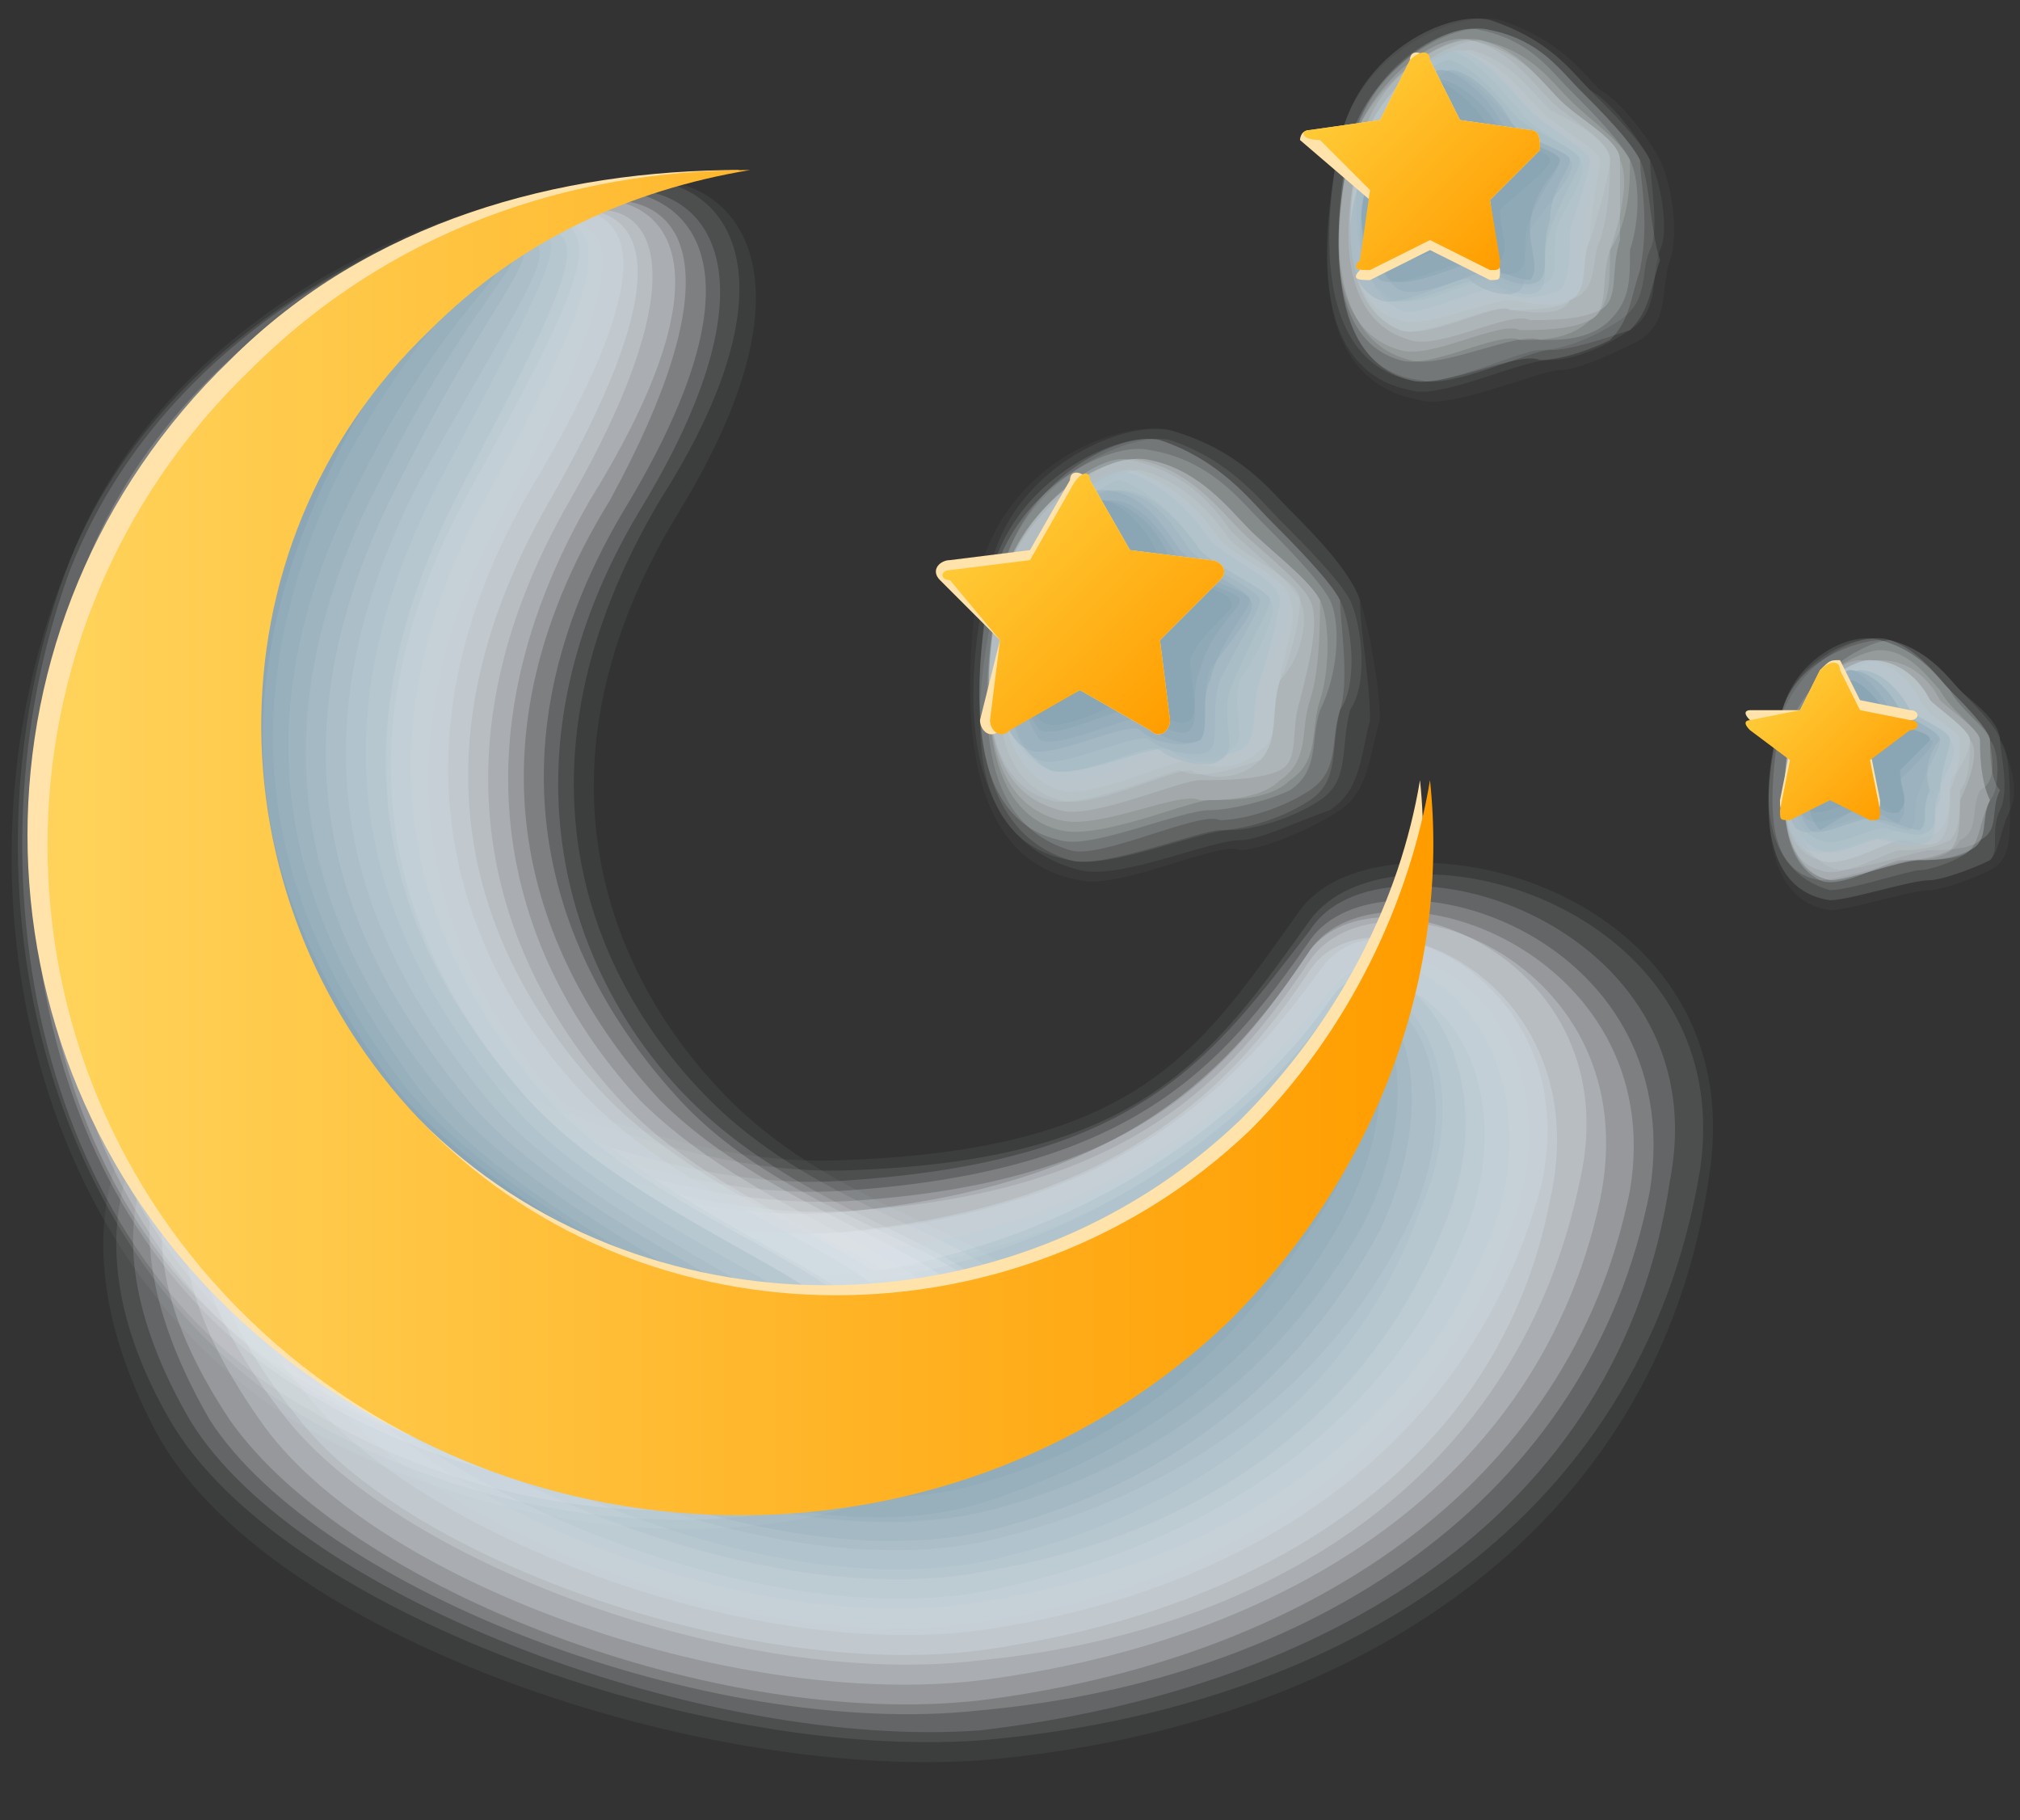 <?xml version="1.0" encoding="utf-8"?>
<!-- Generator: Adobe Illustrator 27.0.1, SVG Export Plug-In . SVG Version: 6.00 Build 0)  -->
<svg version="1.1" id="Ebene_1" xmlns="http://www.w3.org/2000/svg" xmlns:xlink="http://www.w3.org/1999/xlink" x="0px" y="0px"
	 viewBox="0 0 20.2 18.2" style="enable-background:new 0 0 20.2 18.2;" xml:space="preserve">
<rect x="0" y="0" width="20.2" height="18.2" fill="#333333" stroke="none"/>
<style type="text/css">
	.st0{opacity:0;fill:#FFFFFF;}
	.st1{opacity:4.761905e-02;fill:#F9FBFB;}
	.st2{opacity:9.523810e-02;fill:#F3F6F7;}
	.st3{opacity:0.143;fill:#EEF2F4;}
	.st4{opacity:0.191;fill:#E8EDF0;}
	.st5{opacity:0.238;fill:#E2E9EC;}
	.st6{opacity:0.286;fill:#DCE4E8;}
	.st7{opacity:0.333;fill:#D7E0E5;}
	.st8{opacity:0.381;fill:#D1DCE1;}
	.st9{opacity:0.429;fill:#CBD7DD;}
	.st10{opacity:0.476;fill:#C5D3D9;}
	.st11{opacity:0.524;fill:#C0CED6;}
	.st12{opacity:0.571;fill:#BACAD2;}
	.st13{opacity:0.619;fill:#B4C5CE;}
	.st14{opacity:0.667;fill:#AEC1CA;}
	.st15{opacity:0.714;fill:#A9BDC7;}
	.st16{opacity:0.762;fill:#A3B8C3;}
	.st17{opacity:0.809;fill:#9DB4BF;}
	.st18{opacity:0.857;fill:#97AFBB;}
	.st19{opacity:0.905;fill:#92ABB8;}
	.st20{opacity:0.952;fill:#8CA6B4;}
	.st21{fill:#86A2B0;}
	.st22{fill:#FFE3AB;}
	.st23{fill:url(#SVGID_1_);}
	.st24{opacity:2.857143e-02;fill:#F9FBFB;}
	.st25{opacity:5.714286e-02;fill:#F3F6F7;}
	.st26{opacity:8.571429e-02;fill:#EEF2F4;}
	.st27{opacity:0.114;fill:#E8EDF0;}
	.st28{opacity:0.143;fill:#E2E9EC;}
	.st29{opacity:0.171;fill:#DCE4E8;}
	.st30{opacity:0.2;fill:#D7E0E5;}
	.st31{opacity:0.229;fill:#D1DCE1;}
	.st32{opacity:0.257;fill:#CBD7DD;}
	.st33{opacity:0.286;fill:#C5D3D9;}
	.st34{opacity:0.314;fill:#C0CED6;}
	.st35{opacity:0.343;fill:#BACAD2;}
	.st36{opacity:0.371;fill:#B4C5CE;}
	.st37{opacity:0.4;fill:#AEC1CA;}
	.st38{opacity:0.429;fill:#A9BDC7;}
	.st39{opacity:0.457;fill:#A3B8C3;}
	.st40{opacity:0.486;fill:#9DB4BF;}
	.st41{opacity:0.514;fill:#97AFBB;}
	.st42{opacity:0.543;fill:#92ABB8;}
	.st43{opacity:0.571;fill:#8CA6B4;}
	.st44{opacity:0.6;fill:#86A2B0;}
	.st45{fill:url(#SVGID_00000180363929442797422490000004151322854082795931_);}
	.st46{fill:url(#SVGID_00000017502047252699968470000007947914532686321810_);}
	.st47{fill:url(#SVGID_00000119801850017337632970000001606181917421416345_);}
</style>
<g>
	<g>
		<g>
			<g>
				<path class="st0" d="M9.8,17.7c-3,0.2-7.5-1.4-8.5-3.5c-1-2-0.2-3.6,1.4-4.1c1-0.3,3.5,1.5,5.7,1.4c3-0.1,3.6-1,4.6-2.4
					c0.8-1.1,4.8-0.3,4.4,2.6C16.9,15.5,13.5,17.4,9.8,17.7z"/>
				<path class="st1" d="M9.8,17.6c-2.9,0.2-7.3-1.3-8.3-3.4c-1-2-0.3-3.5,1.2-4c1-0.3,3.4,1.5,5.7,1.4c3-0.1,3.6-1.1,4.6-2.5
					c0.8-1.1,4.5-0.3,4.1,2.6C16.6,15.4,13.4,17.3,9.8,17.6z"/>
				<path class="st2" d="M9.8,17.4c-2.8,0.2-7-1.3-8.1-3.2c-1.1-1.9-0.4-3.4,1.1-3.9c0.9-0.3,3.4,1.5,5.7,1.4
					c2.9-0.1,3.6-1.1,4.6-2.5c0.8-1.1,4.3-0.2,3.9,2.5C16.4,15.3,13.3,17.1,9.8,17.4z"/>
				<path class="st3" d="M9.8,17.3C7.1,17.5,3,16,1.9,14.2c-1.1-1.9-0.5-3.2,0.9-3.7c0.9-0.3,3.3,1.5,5.7,1.3
					c2.9-0.2,3.6-1.2,4.6-2.5c0.7-1.1,4.1-0.1,3.6,2.5C16.2,15.2,13.2,16.9,9.8,17.3z"/>
				<path class="st4" d="M9.8,17.1c-2.7,0.3-6.6-1.2-7.7-2.9C1,12.3,1.5,11,2.8,10.6c0.9-0.3,3.3,1.5,5.7,1.3
					c2.8-0.2,3.7-1.2,4.6-2.5c0.7-1,3.8-0.1,3.4,2.5C15.9,15,13.1,16.8,9.8,17.1z"/>
				<path class="st5" d="M9.8,17c-2.6,0.3-6.3-1.1-7.5-2.8c-1.2-1.8-0.7-3,0.6-3.5c0.8-0.3,3.2,1.5,5.7,1.3c2.8-0.2,3.7-1.3,4.5-2.5
					c0.7-1,3.6,0,3.2,2.4C15.7,14.9,13,16.6,9.8,17z"/>
				<path class="st6" d="M9.8,16.8c-2.5,0.3-6.1-1-7.2-2.6c-1.2-1.7-0.9-2.9,0.4-3.4c0.8-0.3,3.1,1.5,5.6,1.3
					c2.7-0.2,3.7-1.3,4.5-2.5c0.7-1,3.4,0,2.9,2.4C15.4,14.8,12.9,16.4,9.8,16.8z"/>
				<path class="st7" d="M9.8,16.6c-2.4,0.3-5.9-1-7-2.5c-1.3-1.7-1-2.8,0.2-3.2c0.8-0.3,3.1,1.5,5.6,1.2c2.7-0.3,3.7-1.4,4.5-2.6
					c0.7-0.9,3.2,0.1,2.7,2.3C15.2,14.7,12.8,16.3,9.8,16.6z"/>
				<path class="st8" d="M9.8,16.5c-2.3,0.3-5.7-0.9-6.8-2.3c-1.3-1.6-1.1-2.7,0-3.1c0.7-0.3,3,1.5,5.6,1.2c2.6-0.3,3.7-1.4,4.5-2.6
					c0.6-0.9,2.9,0.1,2.4,2.3C15,14.6,12.7,16.1,9.8,16.5z"/>
				<path class="st9" d="M9.8,16.3c-2.3,0.3-5.4-0.9-6.6-2.2c-1.4-1.6-1.2-2.6-0.1-3c0.7-0.3,3,1.5,5.6,1.2c2.6-0.3,3.7-1.5,4.5-2.6
					c0.6-0.9,2.7,0.2,2.2,2.2C14.7,14.4,12.6,15.9,9.8,16.3z"/>
				<path class="st10" d="M9.9,16.2c-2.2,0.4-5.2-0.8-6.4-2c-1.4-1.5-1.3-2.5-0.3-2.9c0.7-0.3,2.9,1.5,5.6,1.2
					c2.5-0.3,3.7-1.5,4.5-2.6C13.9,9,15.7,10,15.2,12C14.5,14.3,12.5,15.8,9.9,16.2z"/>
				<path class="st11" d="M9.9,16c-2.1,0.4-5-0.7-6.2-1.9c-1.5-1.5-1.4-2.4-0.5-2.8c0.6-0.3,2.9,1.5,5.6,1.2
					c2.4-0.3,3.7-1.6,4.5-2.6c0.6-0.8,2.2,0.3,1.7,2.2C14.3,14.2,12.4,15.6,9.9,16z"/>
				<path class="st12" d="M9.9,15.9c-2,0.4-4.8-0.7-6-1.7c-1.5-1.4-1.5-2.3-0.6-2.6c0.6-0.3,2.8,1.5,5.5,1.1
					c2.4-0.3,3.8-1.6,4.5-2.6c0.6-0.8,2,0.3,1.4,2.1C14,14.1,12.3,15.4,9.9,15.9z"/>
				<path class="st13" d="M9.9,15.7c-1.9,0.4-4.6-0.6-5.8-1.6c-1.6-1.4-1.6-2.1-0.8-2.5c0.6-0.3,2.7,1.5,5.5,1.1
					c2.3-0.4,3.8-1.7,4.5-2.7c0.5-0.8,1.8,0.4,1.2,2.1C13.8,14,12.2,15.3,9.9,15.7z"/>
				<path class="st14" d="M9.9,15.6C8,16,5.5,15,4.3,14.1c-1.7-1.3-1.7-2-1-2.4c0.5-0.3,2.7,1.5,5.5,1.1c2.3-0.4,3.8-1.7,4.5-2.7
					c0.5-0.7,1.6,0.4,0.9,2C13.6,13.8,12.1,15.1,9.9,15.6z"/>
				<path class="st15" d="M9.9,15.4c-1.8,0.4-4.2-0.5-5.3-1.3c-1.7-1.2-1.8-1.9-1.1-2.3c0.5-0.3,2.6,1.5,5.5,1.1
					c2.2-0.4,3.8-1.8,4.4-2.7c0.5-0.7,1.4,0.5,0.7,2C13.4,13.7,12,14.9,9.9,15.4z"/>
				<path class="st16" d="M9.9,15.3c-1.7,0.4-4-0.4-5.1-1.2c-1.8-1.2-1.9-1.8-1.3-2.2C4,11.7,6.1,13.5,9,13c2.2-0.4,3.8-1.8,4.4-2.7
					c0.5-0.7,1.1,0.5,0.4,2C13.1,13.6,11.9,14.8,9.9,15.3z"/>
				<path class="st17" d="M9.9,15.1c-1.6,0.4-3.7-0.3-4.9-1c-1.9-1.1-2.1-1.7-1.5-2c0.4-0.2,2.5,1.6,5.5,1c2.1-0.4,3.8-1.9,4.4-2.7
					c0.5-0.7,0.9,0.6,0.2,1.9C12.9,13.5,11.8,14.6,9.9,15.1z"/>
				<path class="st18" d="M9.9,15c-1.5,0.5-3.5-0.2-4.7-0.9c-1.9-1-2.2-1.6-1.6-1.9c0.4-0.2,2.5,1.6,5.4,1c2.1-0.4,3.8-1.9,4.4-2.7
					c0.4-0.6,0.7,0.6-0.1,1.9C12.7,13.4,11.7,14.4,9.9,15z"/>
				<path class="st19" d="M9.9,14.8c-1.5,0.5-3.3-0.2-4.5-0.7c-2-0.9-2.3-1.5-1.8-1.8c0.4-0.2,2.4,1.6,5.4,1c2-0.4,3.8-2,4.4-2.8
					c0.4-0.6,0.5,0.7-0.3,1.8C12.5,13.2,11.6,14.3,9.9,14.8z"/>
				<path class="st20" d="M10,14.6c-1.4,0.5-3.1-0.1-4.3-0.6c-2.1-0.9-2.4-1.4-2-1.7C4,12.2,6.1,14,9.1,13.4c2-0.4,3.9-2,4.4-2.8
					c0.4-0.6,0.3,0.8-0.6,1.8C12.3,13.1,11.5,14.1,10,14.6z"/>
				<path class="st21" d="M10,14.5c-1.3,0.5-2.9,0-4.1-0.4c-2.1-0.8-2.5-1.3-2.1-1.6c0.3-0.2,2.3,1.6,5.4,0.9
					c1.9-0.4,3.9-2.1,4.4-2.8c0.4-0.5,0.1,0.8-0.8,1.7C12.1,13,11.4,13.9,10,14.5z"/>
			</g>
			<g>
				<path class="st0" d="M0.6,5.5c1.2-2.8,4.4-3.7,6-3.7c1,0,1.9,1,0.4,3.3C5.4,7.7,6.2,9.9,7.5,11c1.5,1.4,3.5,1.3,3.1,2.5
					c-0.8,2.1-4.5,2.5-7.4,0.8C0.2,12.7-0.7,8.6,0.6,5.5z"/>
				<path class="st1" d="M0.7,5.6C1.8,2.8,5,1.8,6.5,1.8c0.9,0,1.7,1,0.3,3.3C5.2,7.7,6.1,9.8,7.3,11c1.4,1.4,3.5,1.4,3.1,2.5
					c-0.7,2-4.4,2.4-7.3,0.8C0.3,12.7-0.6,8.7,0.7,5.6z"/>
				<path class="st2" d="M0.7,5.6C1.8,2.9,5,1.8,6.4,1.8c0.9,0,1.6,1,0.2,3.2C5,7.7,5.9,9.8,7.1,11c1.4,1.4,3.5,1.4,3.1,2.5
					c-0.7,1.9-4.3,2.3-7.1,0.7C0.4,12.6-0.5,8.7,0.7,5.6z"/>
				<path class="st3" d="M0.7,5.7C1.8,2.9,5,1.8,6.3,1.9c0.8,0,1.5,0.9,0.1,3.2C4.9,7.6,5.7,9.8,6.9,11c1.4,1.4,3.5,1.5,3.1,2.5
					c-0.7,1.8-4.3,2.2-6.9,0.6C0.4,12.6-0.4,8.7,0.7,5.7z"/>
				<path class="st4" d="M0.8,5.8C1.8,3,5,1.8,6.2,1.9C7,2,7.6,2.8,6.3,5c-1.6,2.6-0.7,4.7,0.5,6c1.3,1.4,3.5,1.5,3.2,2.5
					c-0.7,1.7-4.2,2-6.8,0.5C0.5,12.5-0.3,8.8,0.8,5.8z"/>
				<path class="st5" d="M0.8,5.9c1-2.8,4.1-4,5.3-3.9C6.9,2,7.3,2.8,6.1,5c-1.6,2.6-0.7,4.7,0.5,6c1.3,1.3,3.5,1.6,3.2,2.5
					c-0.6,1.6-4.1,1.9-6.6,0.4C0.5,12.5-0.2,8.8,0.8,5.9z"/>
				<path class="st6" d="M0.9,6c1-2.8,4.1-4.1,5.2-4c0.7,0.1,1.1,0.9-0.2,3c-1.5,2.6-0.7,4.7,0.5,6c1.3,1.3,3.5,1.7,3.2,2.5
					c-0.6,1.5-4,1.8-6.5,0.4C0.6,12.4-0.1,8.8,0.9,6z"/>
				<path class="st7" d="M0.9,6.1c1-2.9,4-4.2,5.1-4C6.6,2.1,6.9,2.9,5.7,5C4.2,7.6,5,9.7,6.2,11c1.2,1.3,3.5,1.7,3.2,2.5
					c-0.6,1.4-3.9,1.7-6.3,0.3C0.7,12.4,0,8.9,0.9,6.1z"/>
				<path class="st8" d="M1,6.2c0.9-2.9,4-4.2,4.9-4.1c0.6,0.1,0.8,0.8-0.4,2.9C4,7.6,4.8,9.6,6,10.9c1.2,1.3,3.5,1.8,3.2,2.5
					c-0.5,1.3-3.8,1.6-6.2,0.2C0.7,12.3,0.1,8.9,1,6.2z"/>
				<path class="st9" d="M1,6.3C1.9,3.4,4.9,2,5.8,2.1c0.6,0.1,0.7,0.8-0.5,2.8c-1.5,2.6-0.7,4.7,0.5,6c1.2,1.3,3.5,1.8,3.2,2.5
					c-0.5,1.2-3.8,1.5-6,0.1C0.8,12.3,0.2,8.9,1,6.3z"/>
				<path class="st10" d="M1,6.4C1.9,3.4,4.9,2,5.7,2.2c0.5,0.1,0.5,0.7-0.6,2.8c-1.5,2.6-0.7,4.7,0.5,6c1.2,1.3,3.5,1.9,3.2,2.5
					c-0.5,1.1-3.7,1.4-5.9,0C0.9,12.2,0.3,9,1,6.4z"/>
				<path class="st11" d="M1.1,6.4C1.9,3.5,4.9,2,5.6,2.2C6.1,2.3,6,2.9,4.9,4.9c-1.5,2.7-0.6,4.7,0.5,6c1.1,1.3,3.5,1.9,3.2,2.5
					c-0.5,1.1-3.6,1.3-5.7,0C0.9,12.2,0.4,9,1.1,6.4z"/>
				<path class="st12" d="M1.1,6.5C1.9,3.6,4.9,2,5.6,2.2C6,2.4,5.8,2.9,4.7,4.9c-1.5,2.7-0.6,4.7,0.5,6c1.1,1.3,3.5,2,3.3,2.5
					c-0.4,1-3.5,1.1-5.6-0.1C1,12.1,0.5,9,1.1,6.5z"/>
				<path class="st13" d="M1.2,6.6c0.7-3,3.7-4.6,4.3-4.3c0.4,0.1,0.1,0.7-0.9,2.6c-1.4,2.7-0.6,4.6,0.6,6c1.1,1.3,3.5,2,3.3,2.5
					C8,14.3,5,14.5,3,13.2C1.1,12.1,0.6,9.1,1.2,6.6z"/>
				<path class="st14" d="M1.2,6.7c0.7-3,3.7-4.6,4.2-4.4c0.3,0.1,0,0.6-1,2.5c-1.4,2.7-0.6,4.6,0.6,6.1c1,1.3,3.5,2.1,3.3,2.5
					c-0.4,0.8-3.3,0.9-5.3-0.3C1.1,12,0.7,9.1,1.2,6.7z"/>
				<path class="st15" d="M1.3,6.8c0.6-3,3.6-4.7,4-4.4C5.6,2.5,5.2,3,4.2,4.8c-1.4,2.7-0.6,4.6,0.6,6.1c1,1.3,3.5,2.2,3.3,2.5
					c-0.4,0.7-3.3,0.8-5.1-0.3C1.2,12,0.8,9.1,1.3,6.8z"/>
				<path class="st16" d="M1.3,6.9c0.6-3,3.6-4.7,3.9-4.5C5.4,2.6,4.9,3,4,4.8c-1.4,2.7-0.6,4.6,0.6,6.1c1,1.3,3.5,2.2,3.3,2.5
					C7.5,14,4.7,14.1,2.9,13C1.2,11.9,0.9,9.1,1.3,6.9z"/>
				<path class="st17" d="M1.3,7c0.5-3,3.5-4.8,3.8-4.5C5.3,2.6,4.7,3,3.8,4.8c-1.4,2.7-0.6,4.6,0.6,6.1c0.9,1.2,3.5,2.3,3.3,2.5
					c-0.3,0.5-3.1,0.6-4.8-0.5C1.3,11.9,1,9.2,1.3,7z"/>
				<path class="st18" d="M1.4,7.1C1.9,4,4.9,2.2,5,2.5C5.2,2.7,4.5,3,3.6,4.8c-1.4,2.7-0.5,4.6,0.6,6.1c0.9,1.2,3.5,2.3,3.3,2.5
					c-0.3,0.4-3,0.5-4.6-0.6C1.4,11.8,1,9.2,1.4,7.1z"/>
				<path class="st19" d="M1.4,7.2C1.9,4.1,4.8,2.2,5,2.5C5,2.7,4.3,3,3.4,4.7C2.1,7.4,2.9,9.3,4,10.8c0.9,1.2,3.5,2.4,3.3,2.5
					c-0.2,0.3-2.9,0.4-4.5-0.7C1.4,11.8,1.1,9.2,1.4,7.2z"/>
				<path class="st20" d="M1.5,7.2c0.4-3.1,3.3-5,3.4-4.7c0,0.2-0.8,0.5-1.6,2.2c-1.3,2.7-0.5,4.6,0.6,6.1c0.9,1.2,3.5,2.4,3.4,2.5
					c-0.2,0.2-2.8,0.2-4.3-0.7C1.5,11.7,1.2,9.3,1.5,7.2z"/>
				<path class="st21" d="M1.5,7.3c0.3-3.1,3.3-5,3.3-4.7c0,0.2-0.9,0.5-1.7,2.1c-1.3,2.7-0.5,4.5,0.6,6.1C4.5,12,7.1,13.3,7,13.4
					c-0.2,0.1-2.8,0.1-4.2-0.8C1.6,11.7,1.3,9.3,1.5,7.3z"/>
			</g>
		</g>
		<path class="st22" d="M12.4,11.2c-2.3,2.2-6,2.2-8.2,0c-2.3-2.2-2.3-5.8,0-8C5,2.3,6.3,1.9,7.4,1.7C5.6,1.7,3.7,2.2,2.3,3.6
			c-2.7,2.6-2.7,6.9,0,9.5c2.7,2.6,7.1,2.6,9.8,0c1.5-1.5,2.3-3.4,2.1-5.3C14,9,13.4,10.2,12.4,11.2z"/>
		<g>
			
				<linearGradient id="SVGID_1_" gradientUnits="userSpaceOnUse" x1="556.483" y1="-212.182" x2="566.285" y2="-202.38" gradientTransform="matrix(0.707 -0.707 0.707 0.707 -243.103 551.949)">
				<stop  offset="0" style="stop-color:#FFD45C"/>
				<stop  offset="1" style="stop-color:#FF9D00"/>
			</linearGradient>
			<path class="st23" d="M12.5,11.3c-2.3,2.2-6,2.2-8.2,0s-2.3-5.8,0-8c0.9-0.9,2-1.4,3.2-1.6c-1.8,0-3.6,0.6-5,2
				c-2.7,2.6-2.7,6.9,0,9.5c2.7,2.6,7.1,2.6,9.8,0c1.5-1.5,2.2-3.5,2-5.4C14.1,9,13.5,10.3,12.5,11.3z"/>
		</g>
	</g>
	<g>
		<g>
			<path class="st0" d="M16.7,1.6c-0.1-0.2-0.4-0.6-0.6-0.8c-0.2-0.2-0.4-0.6-1-0.7c-0.4-0.1-1.4,0.3-1.6,1.2
				c-0.2,1.1-0.3,2.5,0.8,2.7c0.3,0.1,1.2-0.3,1.4-0.3c0.2,0,0.6-0.2,0.8-0.3c0.3-0.2,0.2-0.5,0.3-0.8C16.8,2.4,16.7,1.8,16.7,1.6z"
				/>
			<path class="st24" d="M16.6,1.6C16.5,1.4,16.2,1,16,0.9c-0.2-0.2-0.4-0.5-1-0.7c-0.4-0.1-1.4,0.3-1.6,1.2
				c-0.2,1.1-0.3,2.4,0.8,2.6c0.3,0.1,1.2-0.3,1.4-0.3c0.2,0,0.6-0.2,0.8-0.3c0.3-0.2,0.2-0.5,0.3-0.8C16.8,2.3,16.7,1.8,16.6,1.6z"
				/>
			<path class="st25" d="M16.5,1.6c-0.1-0.2-0.4-0.6-0.6-0.7c-0.2-0.2-0.4-0.5-1-0.7c-0.4-0.1-1.3,0.3-1.5,1.2
				c-0.2,1-0.3,2.3,0.7,2.5c0.3,0.1,1.1-0.3,1.4-0.3c0.2,0,0.5-0.1,0.8-0.3c0.3-0.2,0.2-0.5,0.3-0.8C16.7,2.3,16.6,1.8,16.5,1.6z"/>
			<path class="st26" d="M16.5,1.6c-0.1-0.2-0.4-0.5-0.6-0.7c-0.2-0.2-0.4-0.5-1-0.7c-0.4-0.1-1.3,0.3-1.5,1.2
				c-0.2,1-0.2,2.2,0.7,2.4c0.3,0.1,1.1-0.3,1.3-0.3c0.2,0,0.5-0.1,0.8-0.3c0.3-0.2,0.2-0.5,0.3-0.7C16.6,2.3,16.5,1.8,16.5,1.6z"/>
			<path class="st27" d="M16.4,1.6c-0.1-0.2-0.4-0.5-0.6-0.7c-0.2-0.2-0.4-0.5-0.9-0.6c-0.4-0.1-1.2,0.3-1.4,1.2
				c-0.2,1-0.2,2.2,0.7,2.3c0.3,0.1,1.1-0.3,1.3-0.3c0.2,0,0.5-0.1,0.8-0.2c0.2-0.2,0.2-0.4,0.3-0.7C16.5,2.3,16.5,1.8,16.4,1.6z"/>
			<path class="st28" d="M16.4,1.6c-0.1-0.2-0.4-0.5-0.6-0.7c-0.2-0.2-0.4-0.5-0.9-0.6c-0.3-0.1-1.2,0.3-1.4,1.2
				c-0.2,0.9-0.2,2.1,0.6,2.3c0.3,0.1,1.1-0.3,1.3-0.2c0.2,0,0.5-0.1,0.7-0.2c0.2-0.2,0.2-0.4,0.3-0.7C16.5,2.2,16.4,1.8,16.4,1.6z"
				/>
			<path class="st29" d="M16.3,1.6c-0.1-0.2-0.4-0.5-0.6-0.7c-0.2-0.2-0.4-0.5-0.9-0.6c-0.3-0.1-1.1,0.4-1.3,1.1
				c-0.2,0.9-0.2,2,0.6,2.2c0.3,0.1,1.1-0.3,1.3-0.2c0.2,0,0.5,0,0.7-0.2c0.2-0.2,0.2-0.4,0.2-0.7C16.4,2.2,16.4,1.8,16.3,1.6z"/>
			<path class="st30" d="M16.3,1.6c-0.1-0.2-0.4-0.4-0.6-0.6c-0.2-0.2-0.4-0.5-0.9-0.6c-0.3-0.1-1.1,0.4-1.3,1.1
				c-0.2,0.9-0.2,1.9,0.5,2.1c0.3,0.1,1-0.3,1.2-0.2c0.2,0,0.5,0,0.7-0.2c0.2-0.1,0.2-0.4,0.2-0.7C16.3,2.2,16.3,1.8,16.3,1.6z"/>
			<path class="st31" d="M16.2,1.6c0-0.2-0.4-0.4-0.6-0.6c-0.2-0.2-0.4-0.5-0.9-0.6c-0.3-0.1-1,0.4-1.2,1.1c-0.2,0.9-0.2,1.8,0.5,2
				c0.3,0.1,1-0.3,1.2-0.2c0.2,0,0.5,0,0.7-0.1c0.2-0.1,0.1-0.4,0.2-0.7C16.2,2.2,16.3,1.8,16.2,1.6z"/>
			<path class="st32" d="M16.2,1.6c0-0.2-0.4-0.4-0.6-0.6c-0.2-0.2-0.4-0.5-0.8-0.6c-0.3,0-1,0.4-1.2,1.1c-0.2,0.8-0.2,1.7,0.5,1.9
				c0.3,0.1,1-0.3,1.2-0.2c0.2,0,0.5,0,0.7-0.1c0.2-0.1,0.1-0.4,0.2-0.7C16.2,2.1,16.2,1.8,16.2,1.6z"/>
			<path class="st33" d="M16.1,1.6c0-0.2-0.4-0.4-0.6-0.6c-0.2-0.2-0.4-0.5-0.8-0.6c-0.3,0-1,0.4-1.1,1.1c-0.2,0.8-0.1,1.6,0.4,1.8
				c0.3,0.1,1-0.3,1.1-0.2c0.1,0,0.5,0,0.6-0.1C16,2.9,15.9,2.6,16,2.4C16.1,2.1,16.1,1.7,16.1,1.6z"/>
			<path class="st34" d="M16.1,1.6c0-0.2-0.4-0.4-0.6-0.5c-0.2-0.2-0.4-0.5-0.8-0.6c-0.2,0-0.9,0.4-1.1,1.1
				c-0.2,0.8-0.1,1.5,0.4,1.7c0.2,0.1,1-0.3,1.1-0.2c0.1,0,0.5,0.1,0.6-0.1c0.2-0.1,0.1-0.4,0.2-0.6C16,2.1,16.1,1.7,16.1,1.6z"/>
			<path class="st35" d="M16,1.6c0-0.1-0.4-0.3-0.6-0.5c-0.2-0.2-0.4-0.5-0.8-0.6c-0.2,0-0.9,0.4-1,1.1c-0.2,0.7-0.1,1.5,0.4,1.6
				C14.2,3.3,14.9,3,15.1,3c0.1,0,0.4,0.1,0.6,0c0.2-0.1,0.1-0.4,0.2-0.6C15.9,2.1,16,1.7,16,1.6z"/>
			<path class="st36" d="M15.9,1.6c0-0.1-0.4-0.3-0.6-0.5c-0.2-0.2-0.4-0.5-0.7-0.6c-0.2,0-0.8,0.5-1,1.1C13.5,2.3,13.5,3,14,3.2
				c0.2,0.1,0.9-0.3,1.1-0.2c0.1,0,0.4,0.1,0.6,0c0.2-0.1,0.1-0.4,0.1-0.6C15.9,2,16,1.7,15.9,1.6z"/>
			<path class="st37" d="M15.9,1.6c0-0.1-0.4-0.3-0.6-0.5c-0.2-0.2-0.4-0.5-0.7-0.6c-0.2,0-0.8,0.5-0.9,1.1
				c-0.2,0.7-0.1,1.3,0.3,1.5c0.2,0.1,0.9-0.3,1-0.2c0.1,0.1,0.4,0.1,0.6,0c0.1-0.1,0.1-0.4,0.1-0.6C15.8,2,15.9,1.7,15.9,1.6z"/>
			<path class="st38" d="M15.8,1.6c0-0.1-0.5-0.3-0.6-0.5c-0.2-0.2-0.4-0.5-0.7-0.6c-0.2,0-0.7,0.5-0.9,1.1C13.5,2.3,13.6,2.9,14,3
				c0.2,0.1,0.9-0.3,1-0.2c0.1,0.1,0.4,0.1,0.5,0c0.1-0.1,0-0.4,0.1-0.6C15.7,2,15.9,1.7,15.8,1.6z"/>
			<path class="st39" d="M15.8,1.6c0-0.1-0.5-0.3-0.6-0.4c-0.2-0.2-0.4-0.5-0.7-0.6c-0.2,0-0.7,0.5-0.8,1.1
				c-0.2,0.6-0.1,1.1,0.2,1.3c0.2,0.1,0.9-0.3,1-0.2c0.1,0.1,0.4,0.2,0.5,0.1c0.1-0.1,0-0.3,0.1-0.6C15.6,2,15.8,1.7,15.8,1.6z"/>
			<path class="st40" d="M15.7,1.6c0-0.1-0.5-0.2-0.6-0.4c-0.2-0.2-0.4-0.5-0.7-0.5c-0.2,0-0.6,0.5-0.8,1.1
				c-0.2,0.6-0.1,1.1,0.2,1.2c0.2,0.1,0.9-0.3,0.9-0.2c0.1,0.1,0.4,0.2,0.5,0.1c0.1-0.1,0-0.3,0.1-0.6C15.5,2,15.8,1.7,15.7,1.6z"/>
			<path class="st41" d="M15.7,1.6c0-0.1-0.5-0.2-0.6-0.4C15,1,14.7,0.7,14.5,0.7c-0.1,0-0.6,0.5-0.7,1.1c-0.2,0.5,0,1,0.2,1.1
				c0.2,0.1,0.8-0.2,0.9-0.2c0.1,0.1,0.4,0.2,0.5,0.1c0.1-0.1,0-0.3,0.1-0.6C15.5,1.9,15.7,1.7,15.7,1.6z"/>
			<path class="st42" d="M15.6,1.6c0-0.1-0.5-0.2-0.6-0.4c-0.1-0.2-0.4-0.5-0.6-0.5c-0.1,0-0.5,0.5-0.7,1.1c-0.2,0.5,0,0.9,0.1,1
				c0.2,0.1,0.8-0.2,0.9-0.2c0.1,0.1,0.4,0.2,0.5,0.1c0.1-0.1,0-0.3,0.1-0.5C15.4,1.9,15.6,1.7,15.6,1.6z"/>
			<path class="st43" d="M15.6,1.6c0-0.1-0.5-0.2-0.6-0.3c-0.1-0.2-0.4-0.5-0.6-0.5c-0.1,0-0.5,0.5-0.6,1.1c-0.2,0.5,0,0.8,0.1,0.9
				c0.2,0.1,0.8-0.2,0.9-0.2c0.1,0.1,0.4,0.2,0.5,0.2c0.1-0.1,0-0.3,0-0.5C15.3,1.9,15.6,1.7,15.6,1.6z"/>
			<path class="st44" d="M15.5,1.6c0-0.1-0.5-0.2-0.6-0.3c-0.1-0.2-0.4-0.5-0.6-0.5c-0.1,0-0.4,0.6-0.6,1c-0.2,0.4,0,0.8,0.1,0.8
				c0.2,0.1,0.8-0.2,0.8-0.2c0.1,0.1,0.3,0.3,0.4,0.2c0.1-0.1,0-0.3,0-0.5C15.2,1.9,15.5,1.7,15.5,1.6z"/>
		</g>
		<path class="st22" d="M14.3,0.6l0.3,0.6l0.7,0.1c0.1,0,0.1,0.1,0.1,0.2l-0.5,0.5l0.1,0.7c0,0.1,0,0.1-0.1,0.1l-0.6-0.3l-0.6,0.3
			c-0.1,0-0.2,0-0.1-0.1l0.1-0.7L13,1.4C13,1.4,13,1.3,13.1,1.3l0.7-0.1l0.3-0.6C14.1,0.5,14.2,0.5,14.3,0.6z"/>
		
			<linearGradient id="SVGID_00000008861587568928136310000000448427677343887012_" gradientUnits="userSpaceOnUse" x1="611.121" y1="261.789" x2="612.759" y2="263.426" gradientTransform="matrix(1 -1.400000e-03 1.400000e-03 1 -598.087 -259.944)">
			<stop  offset="0" style="stop-color:#FFCA36"/>
			<stop  offset="1" style="stop-color:#FF9D00"/>
		</linearGradient>
		<path style="fill:url(#SVGID_00000008861587568928136310000000448427677343887012_);" d="M14.3,0.6l0.3,0.6l0.7,0.1
			c0.1,0,0.1,0.1,0.1,0.2l-0.5,0.5L15,2.6c0,0.1,0,0.1-0.1,0.1l-0.6-0.3l-0.6,0.3c-0.1,0-0.2,0-0.1-0.1l0.1-0.7l-0.5-0.5
			C13,1.4,13,1.3,13.1,1.3l0.7-0.1l0.3-0.6C14.2,0.5,14.3,0.5,14.3,0.6z"/>
	</g>
	<g>
		<g>
			<path class="st0" d="M13.7,6c-0.1-0.3-0.5-0.7-0.7-0.9c-0.2-0.2-0.5-0.6-1.2-0.8c-0.5-0.1-1.7,0.3-1.9,1.4
				c-0.3,1.3-0.3,3,0.9,3.2c0.4,0.1,1.4-0.4,1.7-0.3c0.3,0,0.7-0.2,1-0.4c0.3-0.2,0.3-0.6,0.4-0.9C13.9,6.9,13.8,6.3,13.7,6z"/>
			<path class="st24" d="M13.6,6c-0.1-0.3-0.5-0.7-0.7-0.9c-0.2-0.2-0.5-0.6-1.2-0.8c-0.5-0.1-1.6,0.3-1.9,1.4
				C9.6,7,9.6,8.6,10.8,8.8c0.4,0.1,1.4-0.4,1.6-0.3c0.2,0,0.7-0.2,1-0.4c0.3-0.2,0.3-0.6,0.4-0.9C13.8,6.9,13.7,6.3,13.6,6z"/>
			<path class="st25" d="M13.6,6c-0.1-0.3-0.5-0.7-0.7-0.9c-0.2-0.2-0.5-0.6-1.2-0.8c-0.5-0.1-1.6,0.4-1.8,1.4
				c-0.3,1.2-0.3,2.7,0.9,3c0.4,0.1,1.3-0.3,1.6-0.3c0.2,0,0.6-0.2,0.9-0.3c0.3-0.2,0.3-0.5,0.4-0.9C13.7,6.8,13.6,6.3,13.6,6z"/>
			<path class="st26" d="M13.5,6c-0.1-0.2-0.5-0.6-0.7-0.8c-0.2-0.2-0.5-0.6-1.1-0.8c-0.4-0.1-1.5,0.4-1.7,1.4
				C9.7,7,9.6,8.4,10.7,8.6c0.4,0.1,1.3-0.3,1.6-0.3c0.2,0,0.6-0.1,0.9-0.3c0.3-0.2,0.2-0.5,0.3-0.9C13.7,6.8,13.6,6.2,13.5,6z"/>
			<path class="st27" d="M13.4,6c-0.1-0.2-0.5-0.6-0.7-0.8c-0.2-0.2-0.5-0.6-1.1-0.8c-0.4-0.1-1.5,0.4-1.7,1.4
				C9.7,7,9.7,8.3,10.7,8.6c0.3,0.1,1.3-0.3,1.5-0.3c0.2,0,0.6-0.1,0.9-0.3c0.3-0.2,0.2-0.5,0.3-0.9C13.6,6.8,13.5,6.2,13.4,6z"/>
			<path class="st28" d="M13.4,6c-0.1-0.2-0.5-0.6-0.7-0.8c-0.2-0.2-0.5-0.6-1.1-0.8c-0.4-0.1-1.4,0.4-1.6,1.4
				c-0.2,1.1-0.3,2.4,0.7,2.7C11,8.6,12,8.1,12.2,8.2c0.2,0,0.6-0.1,0.9-0.3c0.3-0.2,0.2-0.5,0.3-0.8C13.5,6.8,13.4,6.2,13.4,6z"/>
			<path class="st29" d="M13.3,6c-0.1-0.2-0.5-0.6-0.7-0.8c-0.2-0.2-0.5-0.6-1.1-0.7c-0.4-0.1-1.4,0.4-1.6,1.4
				c-0.2,1.1-0.2,2.3,0.7,2.5c0.3,0.1,1.2-0.3,1.5-0.3c0.2,0,0.6-0.1,0.8-0.2c0.3-0.2,0.2-0.5,0.3-0.8C13.4,6.7,13.4,6.2,13.3,6z"/>
			<path class="st30" d="M13.2,6c-0.1-0.2-0.5-0.5-0.7-0.7c-0.2-0.2-0.5-0.6-1-0.7C11.1,4.5,10.2,5,10,5.9c-0.2,1-0.2,2.2,0.6,2.4
				C11,8.4,11.9,8,12.1,8c0.2,0,0.6,0,0.8-0.2c0.3-0.2,0.2-0.5,0.3-0.8C13.3,6.7,13.3,6.2,13.2,6z"/>
			<path class="st31" d="M13.2,6c-0.1-0.2-0.5-0.5-0.7-0.7c-0.2-0.2-0.5-0.6-1-0.7C11.1,4.5,10.2,5,10,5.9c-0.2,1-0.2,2.1,0.6,2.3
				C11,8.3,11.8,7.9,12,8c0.2,0,0.6,0,0.8-0.2C13.1,7.6,13,7.3,13.1,7C13.2,6.7,13.2,6.2,13.2,6z"/>
			<path class="st32" d="M13.1,6c-0.1-0.2-0.5-0.5-0.7-0.7c-0.2-0.2-0.5-0.6-1-0.7c-0.3-0.1-1.2,0.5-1.4,1.3c-0.2,1-0.2,2,0.6,2.2
				c0.3,0.1,1.2-0.3,1.4-0.3c0.2,0,0.6,0,0.8-0.1C13,7.6,12.9,7.3,13,7C13.1,6.6,13.2,6.2,13.1,6z"/>
			<path class="st33" d="M13,6c-0.1-0.2-0.5-0.5-0.7-0.7c-0.2-0.3-0.5-0.6-1-0.7c-0.3-0.1-1.1,0.5-1.3,1.3c-0.2,0.9-0.2,1.9,0.5,2.1
				c0.3,0.1,1.2-0.3,1.3-0.3c0.2,0.1,0.5,0,0.8-0.1c0.2-0.2,0.1-0.5,0.2-0.8C13,6.6,13.1,6.2,13,6z"/>
			<path class="st34" d="M13,6c0-0.2-0.5-0.4-0.7-0.6c-0.2-0.3-0.5-0.6-0.9-0.7c-0.3,0-1.1,0.5-1.3,1.3c-0.2,0.9-0.2,1.8,0.5,2
				c0.3,0.1,1.1-0.3,1.3-0.3c0.2,0.1,0.5,0.1,0.7-0.1c0.2-0.2,0.1-0.5,0.2-0.8C12.9,6.6,13,6.2,13,6z"/>
			<path class="st35" d="M12.9,6c0-0.2-0.5-0.4-0.7-0.6c-0.2-0.3-0.5-0.6-0.9-0.7c-0.3,0-1,0.5-1.2,1.3C9.9,6.9,10,7.7,10.6,7.9
				c0.3,0.1,1.1-0.3,1.3-0.3c0.2,0.1,0.5,0.1,0.7-0.1c0.2-0.1,0.1-0.4,0.2-0.7C12.8,6.6,13,6.2,12.9,6z"/>
			<path class="st36" d="M12.9,6c0-0.2-0.5-0.4-0.7-0.6c-0.2-0.3-0.5-0.6-0.9-0.7c-0.3,0-0.9,0.5-1.1,1.3C9.9,6.8,10,7.7,10.5,7.8
				c0.3,0.1,1.1-0.3,1.2-0.3c0.1,0.1,0.5,0.1,0.7,0c0.2-0.1,0.1-0.4,0.2-0.7C12.8,6.5,12.9,6.1,12.9,6z"/>
			<path class="st37" d="M12.8,6c0-0.2-0.5-0.4-0.7-0.6c-0.2-0.3-0.5-0.6-0.9-0.7c-0.2,0-0.9,0.5-1.1,1.3c-0.2,0.8-0.1,1.5,0.4,1.7
				c0.3,0.1,1.1-0.3,1.2-0.2c0.1,0.1,0.5,0.1,0.7,0c0.2-0.1,0.1-0.4,0.2-0.7C12.7,6.5,12.8,6.1,12.8,6z"/>
			<path class="st38" d="M12.7,6c0-0.1-0.5-0.3-0.7-0.5c-0.2-0.3-0.5-0.6-0.8-0.7c-0.2,0-0.8,0.6-1,1.3c-0.2,0.7-0.1,1.4,0.3,1.6
				c0.3,0.1,1.1-0.3,1.2-0.2c0.1,0.1,0.5,0.2,0.6,0c0.2-0.1,0-0.4,0.1-0.7C12.6,6.5,12.8,6.1,12.7,6z"/>
			<path class="st39" d="M12.7,6c0-0.1-0.5-0.3-0.7-0.5c-0.2-0.3-0.5-0.6-0.8-0.6c-0.2,0-0.8,0.6-1,1.3c-0.2,0.7-0.1,1.3,0.3,1.5
				c0.3,0.1,1-0.3,1.1-0.2c0.1,0.1,0.5,0.2,0.6,0.1c0.2-0.1,0-0.4,0.1-0.7C12.5,6.4,12.7,6.1,12.7,6z"/>
			<path class="st40" d="M12.6,6c0-0.1-0.5-0.3-0.7-0.5c-0.2-0.3-0.4-0.6-0.8-0.6c-0.2,0-0.7,0.6-0.9,1.3c-0.2,0.7-0.1,1.3,0.2,1.4
				c0.2,0.1,1-0.3,1.1-0.2c0.1,0.1,0.5,0.2,0.6,0.1c0.1-0.1,0-0.4,0.1-0.7C12.4,6.4,12.6,6.1,12.6,6z"/>
			<path class="st41" d="M12.5,6c0-0.1-0.5-0.3-0.7-0.5c-0.2-0.3-0.4-0.6-0.8-0.6c-0.2,0-0.7,0.6-0.9,1.3c-0.2,0.6-0.1,1.2,0.2,1.3
				c0.2,0.1,1-0.3,1.1-0.2c0.1,0.1,0.4,0.2,0.6,0.1c0.1-0.1,0-0.4,0.1-0.7C12.3,6.4,12.6,6.1,12.5,6z"/>
			<path class="st42" d="M12.5,6c0-0.1-0.5-0.2-0.7-0.4c-0.2-0.3-0.4-0.6-0.7-0.6c-0.1,0-0.6,0.6-0.8,1.2c-0.2,0.6,0,1.1,0.1,1.2
				c0.2,0.1,1-0.3,1-0.2c0.1,0.1,0.4,0.3,0.6,0.2c0.1-0.1,0-0.4,0.1-0.6C12.2,6.4,12.5,6.1,12.5,6z"/>
			<path class="st43" d="M12.4,6c0-0.1-0.6-0.2-0.7-0.4C11.6,5.3,11.3,5,11,5c-0.1,0-0.5,0.6-0.7,1.2c-0.2,0.6,0,1,0.1,1.1
				c0.2,0.1,0.9-0.3,1-0.2c0.1,0.1,0.4,0.3,0.5,0.2c0.1-0.1,0-0.4,0.1-0.6C12.1,6.3,12.4,6.1,12.4,6z"/>
			<path class="st44" d="M12.3,6c0-0.1-0.6-0.2-0.7-0.4C11.5,5.3,11.2,5,11,5c-0.1,0-0.5,0.7-0.7,1.2c-0.2,0.5,0,0.9,0.1,1
				c0.2,0.2,0.9-0.3,1-0.2c0.1,0.1,0.4,0.3,0.5,0.2c0.1-0.1,0-0.4,0-0.6C12,6.3,12.4,6.1,12.3,6z"/>
		</g>
		<path class="st22" d="M10.9,4.8l0.4,0.7l0.8,0.1c0.1,0,0.2,0.1,0.1,0.2l-0.6,0.6l0.1,0.8c0,0.1-0.1,0.2-0.2,0.1l-0.7-0.4L10,7.3
			c-0.1,0.1-0.2,0-0.2-0.1L10,6.4L9.4,5.8C9.3,5.7,9.4,5.6,9.5,5.6l0.8-0.1l0.4-0.7C10.7,4.7,10.8,4.7,10.9,4.8z"/>
		
			<linearGradient id="SVGID_00000102524583932041187830000017407286381154474884_" gradientUnits="userSpaceOnUse" x1="607.575" y1="266.074" x2="609.505" y2="268.003" gradientTransform="matrix(1 -1.400000e-03 1.400000e-03 1 -598.087 -259.944)">
			<stop  offset="0" style="stop-color:#FFCA36"/>
			<stop  offset="1" style="stop-color:#FF9D00"/>
		</linearGradient>
		<path style="fill:url(#SVGID_00000102524583932041187830000017407286381154474884_);" d="M10.9,4.8l0.4,0.7l0.8,0.1
			c0.1,0,0.2,0.1,0.1,0.2l-0.6,0.6l0.1,0.8c0,0.1-0.1,0.2-0.2,0.1l-0.7-0.4l-0.7,0.4c-0.1,0.1-0.2,0-0.2-0.1l0.1-0.8L9.5,5.8
			C9.4,5.8,9.4,5.7,9.5,5.7l0.8-0.1l0.4-0.7C10.8,4.7,10.9,4.7,10.9,4.8z"/>
	</g>
	<g>
		<g>
			<path class="st0" d="M20.1,7.4c0-0.2-0.3-0.4-0.4-0.6c-0.1-0.1-0.3-0.4-0.7-0.5c-0.3-0.1-1,0.2-1.2,0.9C17.6,8,17.6,9,18.3,9.1
				c0.2,0,0.8-0.2,1-0.2c0.2,0,0.4-0.1,0.6-0.2c0.2-0.1,0.2-0.3,0.2-0.6C20.2,7.9,20.1,7.6,20.1,7.4z"/>
			<path class="st24" d="M20,7.4c0-0.2-0.3-0.4-0.4-0.5c-0.1-0.1-0.3-0.4-0.7-0.5c-0.3-0.1-1,0.2-1.1,0.8C17.6,8,17.6,9,18.3,9.1
				c0.2,0,0.8-0.2,1-0.2c0.1,0,0.4-0.1,0.6-0.2c0.2-0.1,0.2-0.3,0.2-0.6C20.2,7.9,20.1,7.6,20,7.4z"/>
			<path class="st25" d="M20,7.4c0-0.2-0.3-0.4-0.4-0.5c-0.1-0.1-0.3-0.4-0.7-0.5c-0.3-0.1-1,0.2-1.1,0.8C17.6,8,17.6,8.9,18.3,9
				c0.2,0,0.8-0.2,1-0.2c0.1,0,0.4-0.1,0.6-0.2C20,8.5,20,8.3,20.1,8.1C20.1,7.9,20.1,7.5,20,7.4z"/>
			<path class="st26" d="M20,7.4c0-0.1-0.3-0.4-0.4-0.5c-0.1-0.1-0.3-0.4-0.7-0.5c-0.3-0.1-0.9,0.2-1.1,0.8C17.6,8,17.6,8.9,18.3,9
				c0.2,0,0.8-0.2,1-0.2c0.1,0,0.4-0.1,0.6-0.2C20,8.5,19.9,8.3,20,8.1C20.1,7.9,20,7.5,20,7.4z"/>
			<path class="st27" d="M19.9,7.4c0-0.1-0.3-0.4-0.4-0.5c-0.1-0.1-0.3-0.4-0.7-0.5c-0.3-0.1-0.9,0.2-1,0.8
				c-0.2,0.7-0.2,1.5,0.5,1.7c0.2,0,0.8-0.2,0.9-0.2c0.1,0,0.4-0.1,0.5-0.2c0.2-0.1,0.1-0.3,0.2-0.5C20,7.9,20,7.5,19.9,7.4z"/>
			<path class="st28" d="M19.9,7.4c0-0.1-0.3-0.4-0.4-0.5c-0.1-0.1-0.3-0.4-0.7-0.5c-0.2,0-0.9,0.2-1,0.8c-0.1,0.7-0.2,1.5,0.4,1.6
				c0.2,0,0.8-0.2,0.9-0.2c0.1,0,0.4,0,0.5-0.2c0.2-0.1,0.1-0.3,0.2-0.5C20,7.8,19.9,7.5,19.9,7.4z"/>
			<path class="st29" d="M19.9,7.4c0-0.1-0.3-0.3-0.4-0.5c-0.1-0.1-0.3-0.4-0.6-0.5c-0.2,0-0.8,0.3-0.9,0.8
				c-0.1,0.7-0.1,1.4,0.4,1.5c0.2,0,0.8-0.2,0.9-0.2c0.1,0,0.4,0,0.5-0.1c0.2-0.1,0.1-0.3,0.2-0.5C19.9,7.8,19.9,7.5,19.9,7.4z"/>
			<path class="st30" d="M19.8,7.4c0-0.1-0.3-0.3-0.4-0.5c-0.1-0.1-0.3-0.4-0.6-0.4c-0.2,0-0.8,0.3-0.9,0.8
				c-0.1,0.6-0.1,1.4,0.4,1.5c0.2,0,0.7-0.2,0.9-0.2c0.1,0,0.4,0,0.5-0.1c0.2-0.1,0.1-0.3,0.2-0.5C19.8,7.8,19.8,7.5,19.8,7.4z"/>
			<path class="st31" d="M19.8,7.4c0-0.1-0.3-0.3-0.4-0.4c-0.1-0.2-0.3-0.4-0.6-0.4c-0.2,0-0.8,0.3-0.9,0.8
				c-0.1,0.6-0.1,1.3,0.4,1.4c0.2,0,0.7-0.2,0.9-0.2c0.1,0,0.3,0,0.5-0.1c0.1-0.1,0.1-0.3,0.2-0.5C19.8,7.8,19.8,7.5,19.8,7.4z"/>
			<path class="st32" d="M19.7,7.4c0-0.1-0.3-0.3-0.4-0.4c-0.1-0.2-0.3-0.4-0.6-0.4c-0.2,0-0.7,0.3-0.8,0.8
				c-0.1,0.6-0.1,1.2,0.3,1.4c0.2,0.1,0.7-0.2,0.8-0.2c0.1,0,0.3,0,0.5-0.1c0.1-0.1,0.1-0.3,0.1-0.5C19.7,7.8,19.8,7.5,19.7,7.4z"/>
			<path class="st33" d="M19.7,7.4c0-0.1-0.3-0.3-0.4-0.4c-0.1-0.2-0.3-0.4-0.6-0.4c-0.2,0-0.7,0.3-0.8,0.8
				c-0.1,0.6-0.1,1.2,0.3,1.3c0.2,0.1,0.7-0.2,0.8-0.2c0.1,0,0.3,0,0.5-0.1c0.1-0.1,0.1-0.3,0.1-0.5C19.7,7.8,19.7,7.5,19.7,7.4z"/>
			<path class="st34" d="M19.7,7.4c0-0.1-0.3-0.3-0.4-0.4c-0.1-0.2-0.3-0.4-0.6-0.4c-0.2,0-0.6,0.3-0.8,0.8
				c-0.1,0.5-0.1,1.1,0.3,1.2c0.2,0.1,0.7-0.2,0.8-0.2c0.1,0,0.3,0,0.4-0.1c0.1-0.1,0.1-0.3,0.1-0.5C19.6,7.7,19.7,7.5,19.7,7.4z"/>
			<path class="st35" d="M19.6,7.4c0-0.1-0.3-0.2-0.4-0.4c-0.1-0.2-0.3-0.4-0.6-0.4c-0.2,0-0.6,0.3-0.7,0.8c-0.1,0.5-0.1,1,0.3,1.2
				c0.2,0.1,0.7-0.2,0.8-0.2c0.1,0,0.3,0.1,0.4,0c0.1-0.1,0.1-0.3,0.1-0.5C19.6,7.7,19.6,7.5,19.6,7.4z"/>
			<path class="st36" d="M19.6,7.4c0-0.1-0.3-0.2-0.4-0.4c-0.1-0.2-0.3-0.4-0.5-0.4c-0.2,0-0.6,0.3-0.7,0.8c-0.1,0.5-0.1,1,0.2,1.1
				c0.2,0.1,0.7-0.2,0.8-0.2c0.1,0,0.3,0.1,0.4,0c0.1-0.1,0-0.3,0.1-0.4C19.5,7.7,19.6,7.5,19.6,7.4z"/>
			<path class="st37" d="M19.5,7.4c0-0.1-0.3-0.2-0.4-0.3c-0.1-0.2-0.3-0.4-0.5-0.4c-0.1,0-0.5,0.3-0.7,0.8c-0.1,0.5-0.1,0.9,0.2,1
				c0.2,0.1,0.7-0.2,0.7-0.1c0.1,0,0.3,0.1,0.4,0c0.1-0.1,0-0.3,0.1-0.4C19.5,7.7,19.6,7.5,19.5,7.4z"/>
			<path class="st38" d="M19.5,7.4c0-0.1-0.3-0.2-0.4-0.3c-0.1-0.2-0.3-0.4-0.5-0.4c-0.1,0-0.5,0.3-0.6,0.8c-0.1,0.5-0.1,0.9,0.2,1
				c0.2,0.1,0.6-0.2,0.7-0.1c0.1,0,0.3,0.1,0.4,0c0.1-0.1,0-0.3,0.1-0.4C19.4,7.7,19.5,7.5,19.5,7.4z"/>
			<path class="st39" d="M19.5,7.4c0-0.1-0.3-0.2-0.4-0.3c-0.1-0.2-0.3-0.4-0.5-0.4c-0.1,0-0.5,0.4-0.6,0.8
				c-0.1,0.4-0.1,0.8,0.2,0.9c0.2,0.1,0.6-0.2,0.7-0.1c0.1,0,0.3,0.1,0.4,0c0.1-0.1,0-0.2,0.1-0.4C19.4,7.7,19.5,7.5,19.5,7.4z"/>
			<path class="st40" d="M19.4,7.4c0-0.1-0.3-0.2-0.4-0.3c-0.1-0.2-0.3-0.4-0.5-0.4c-0.1,0-0.4,0.4-0.6,0.8c-0.1,0.4,0,0.8,0.1,0.8
				c0.1,0.1,0.6-0.2,0.7-0.1c0.1,0,0.3,0.1,0.4,0.1c0.1-0.1,0-0.2,0.1-0.4C19.3,7.6,19.4,7.5,19.4,7.4z"/>
			<path class="st41" d="M19.4,7.4c0-0.1-0.3-0.2-0.4-0.3c-0.1-0.2-0.3-0.4-0.5-0.4c-0.1,0-0.4,0.4-0.5,0.8c-0.1,0.4,0,0.7,0.1,0.8
				c0.1,0.1,0.6-0.2,0.7-0.1c0.1,0,0.3,0.1,0.4,0.1c0.1-0.1,0-0.2,0.1-0.4C19.2,7.6,19.4,7.4,19.4,7.4z"/>
			<path class="st42" d="M19.3,7.4c0-0.1-0.3-0.1-0.4-0.3c-0.1-0.2-0.3-0.4-0.4-0.4c-0.1,0-0.4,0.4-0.5,0.8c-0.1,0.4,0,0.7,0.1,0.7
				c0.1,0.1,0.6-0.2,0.6-0.1c0.1,0,0.3,0.2,0.3,0.1c0.1-0.1,0-0.2,0-0.4C19.2,7.6,19.4,7.4,19.3,7.4z"/>
			<path class="st43" d="M19.3,7.4c0-0.1-0.3-0.1-0.4-0.2c-0.1-0.2-0.3-0.4-0.4-0.4c-0.1,0-0.3,0.4-0.4,0.8c-0.1,0.3,0,0.6,0.1,0.7
				C18.2,8.3,18.7,8,18.7,8c0.1,0,0.3,0.2,0.3,0.1c0.1-0.1,0-0.2,0-0.4C19.1,7.6,19.3,7.4,19.3,7.4z"/>
			<path class="st44" d="M19.3,7.4c0-0.1-0.3-0.1-0.4-0.2c-0.1-0.2-0.3-0.4-0.4-0.4c-0.1,0-0.3,0.4-0.4,0.7c-0.1,0.3,0,0.5,0,0.6
				c0.1,0.1,0.6-0.2,0.6-0.1c0,0,0.2,0.2,0.3,0.1c0.1-0.1,0-0.2,0-0.4C19.1,7.6,19.3,7.4,19.3,7.4z"/>
		</g>
		<path class="st22" d="M18.4,6.6l0.2,0.4l0.5,0.1c0.1,0,0.1,0.1,0,0.1l-0.4,0.3l0.1,0.5c0,0.1,0,0.1-0.1,0.1l-0.4-0.2l-0.4,0.2
			c-0.1,0-0.1,0-0.1-0.1l0.1-0.5l-0.4-0.3c-0.1-0.1,0-0.1,0-0.1L18,7.1l0.2-0.4C18.3,6.6,18.3,6.6,18.4,6.6z"/>
		
			<linearGradient id="SVGID_00000144320590224490012490000002359983168977480093_" gradientUnits="userSpaceOnUse" x1="615.472" y1="267.758" x2="616.644" y2="268.931" gradientTransform="matrix(1 -1.400000e-03 1.400000e-03 1 -598.087 -259.944)">
			<stop  offset="0" style="stop-color:#FFCA36"/>
			<stop  offset="1" style="stop-color:#FF9D00"/>
		</linearGradient>
		<path style="fill:url(#SVGID_00000144320590224490012490000002359983168977480093_);" d="M18.4,6.7l0.2,0.4l0.5,0.1
			c0.1,0,0.1,0.1,0,0.1l-0.4,0.3l0.1,0.5c0,0.1,0,0.1-0.1,0.1L18.3,8l-0.4,0.2c-0.1,0-0.1,0-0.1-0.1l0.1-0.5l-0.4-0.3
			c-0.1-0.1,0-0.1,0-0.1l0.5-0.1l0.2-0.4C18.3,6.6,18.4,6.6,18.4,6.7z"/>
	</g>
</g>
</svg>
